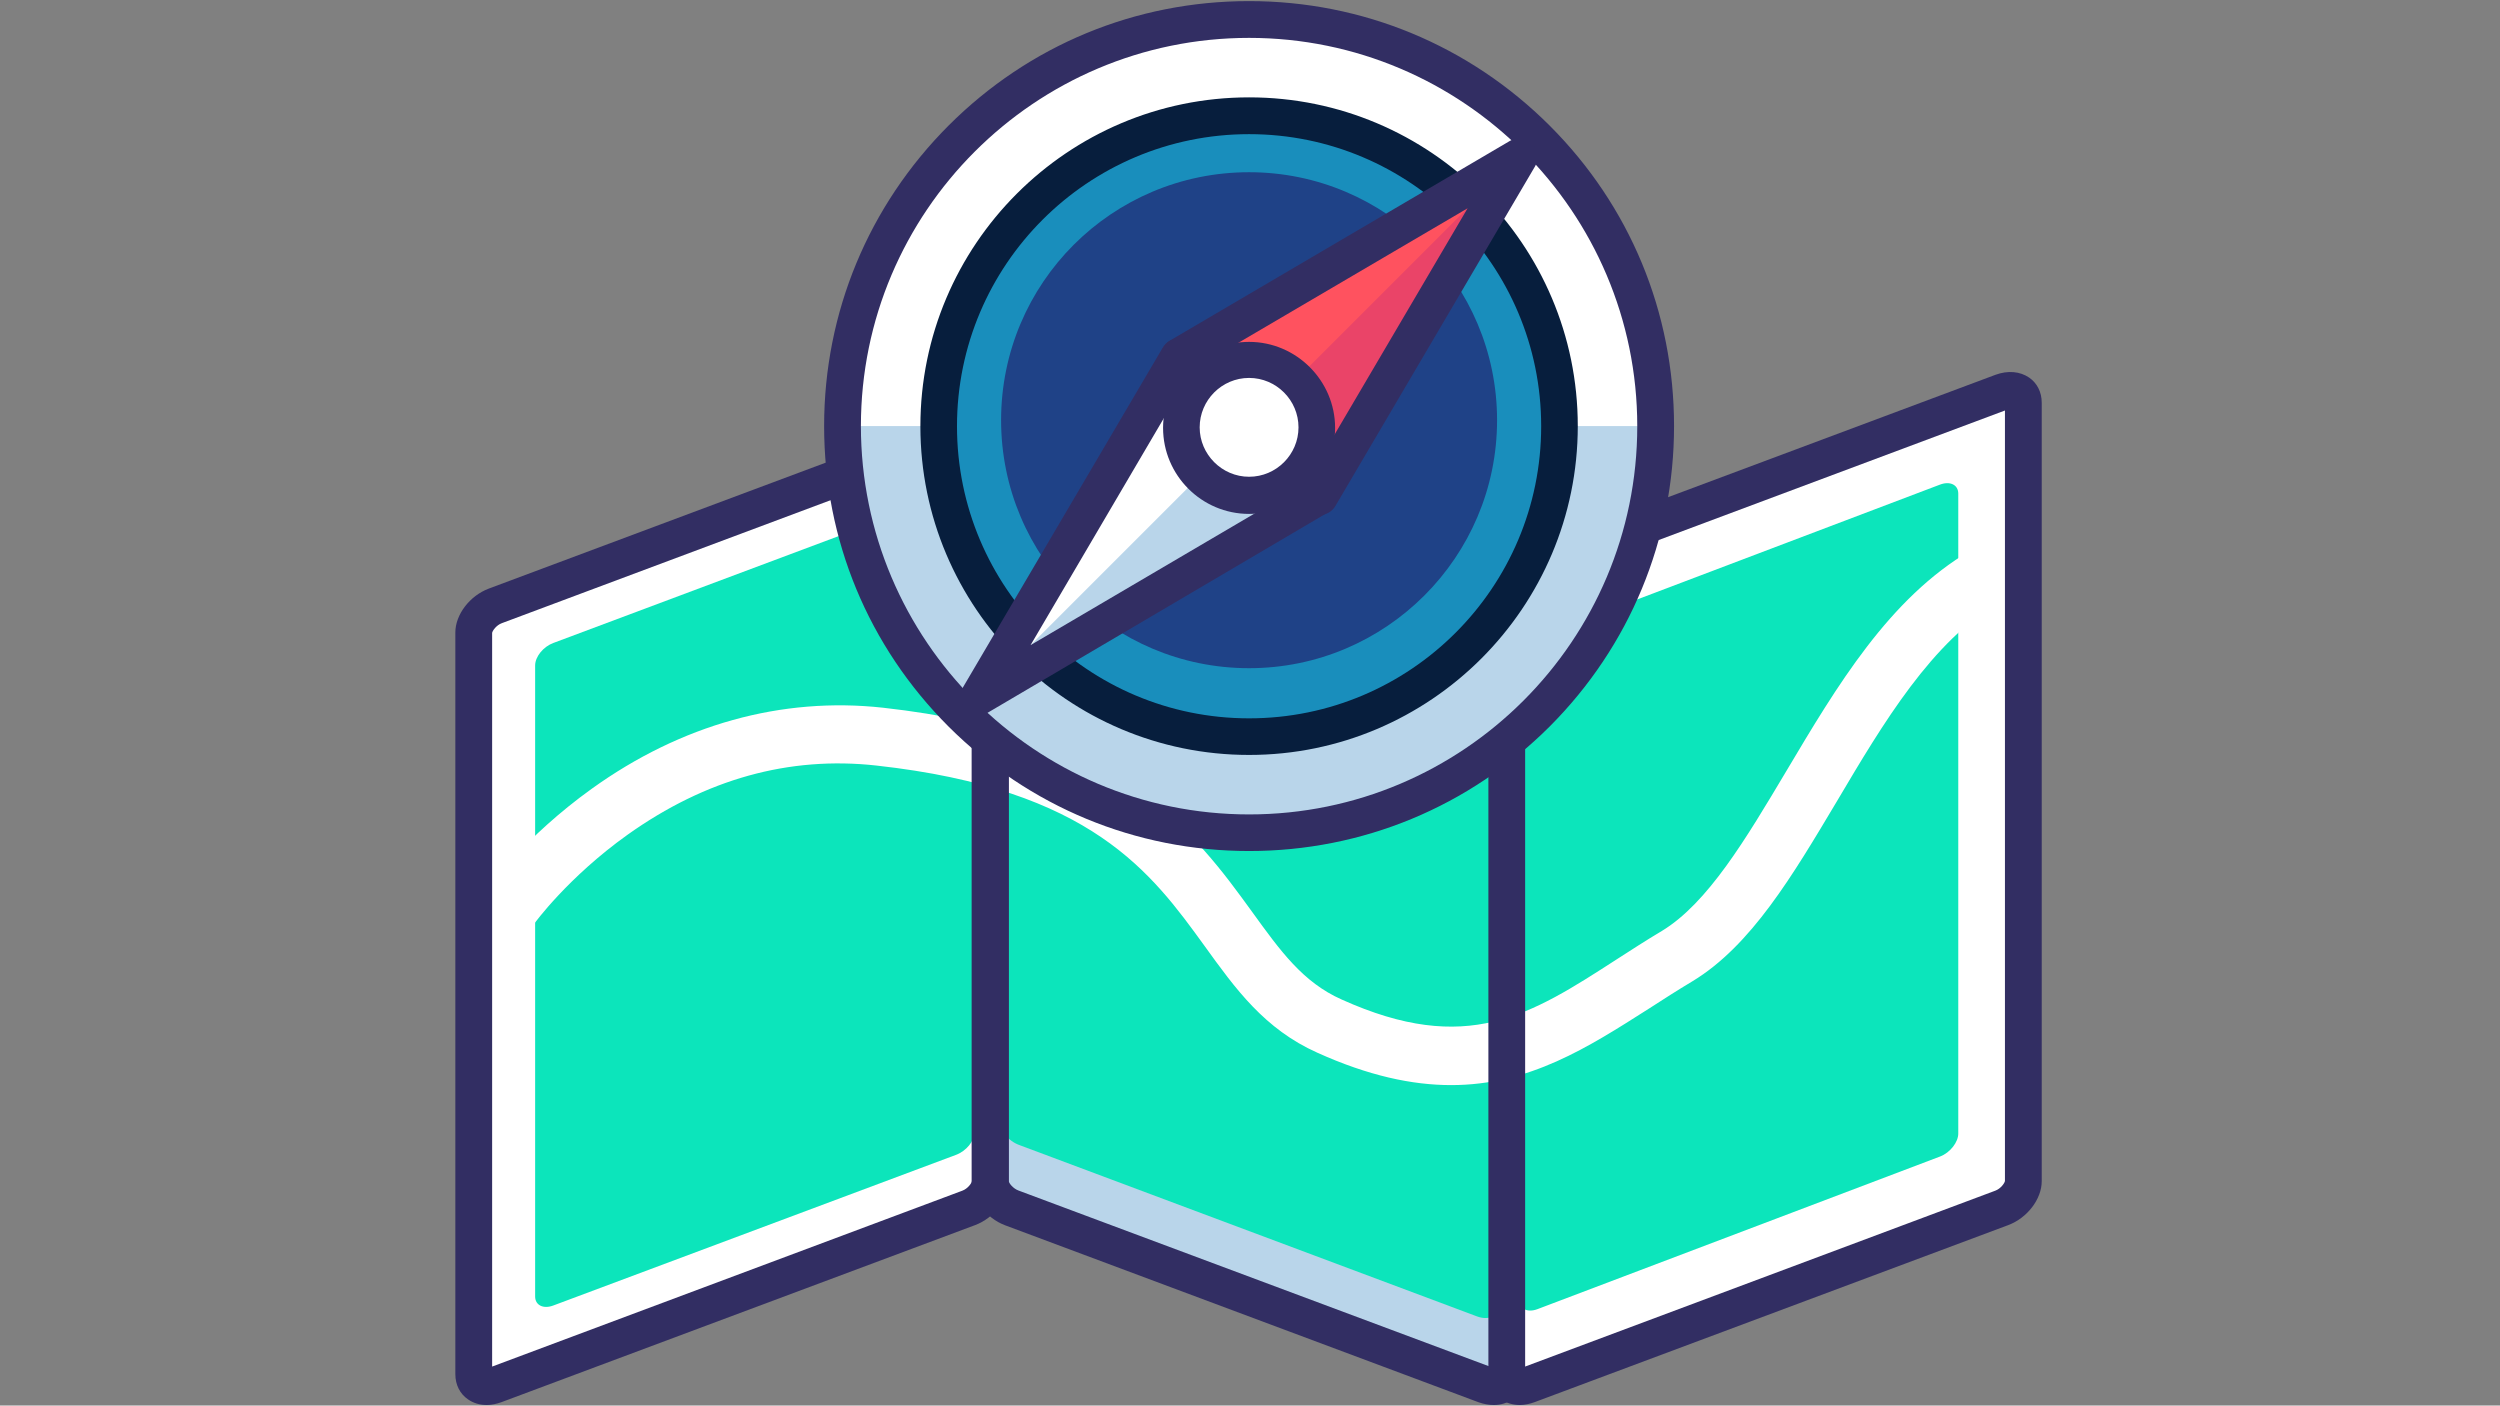 <?xml version="1.0" encoding="utf-8"?>
<!-- Generator: Adobe Illustrator 23.0.1, SVG Export Plug-In . SVG Version: 6.00 Build 0)  -->
<svg version="1.1" id="Layer_1" xmlns="http://www.w3.org/2000/svg" xmlns:xlink="http://www.w3.org/1999/xlink" x="0px" y="0px"
	 viewBox="0 0 1366 768" style="enable-background:new 0 0 1366 768;" xml:space="preserve">
<rect x="0" y="0" width="1366" height="768" fill="#808080" stroke="none"/>
<style type="text/css">
	.st0{fill:#FFFFFF;}
	.st1{fill:#0CE5BB;}
	.st2{fill:#B9D5EA;}
	.st3{clip-path:url(#SVGID_2_);fill:#FFFFFF;}
	.st4{clip-path:url(#SVGID_4_);fill:#322E63;}
	.st5{fill:#322E63;}
	.st6{fill:#198EBC;}
	.st7{fill:#071E3D;}
	.st8{fill:#1F4287;}
	.st9{fill:#FF525F;}
	.st10{fill:#EA4468;}
</style>
<g>
	<path class="st0" d="M529.3,660.1l-258.7,96.7c-6.5,2.4-11.8-0.3-11.8-5.8V345.6c0-5.6,5.3-12.2,11.8-14.6l258.7-96.7
		c6.5-2.4,11.8,0.3,11.8,5.8v405.3C541.1,651.1,535.9,657.6,529.3,660.1L529.3,660.1z"/>
	<path class="st1" d="M522.4,631l-220,82.3c-5.5,2.1-10-0.1-10-4.9V363.6c0-4.8,4.5-10.3,10-12.3l220-82.4c5.5-2.1,10,0.1,10,4.9
		v344.9C532.5,623.4,528,628.9,522.4,631L522.4,631z"/>
	<path class="st2" d="M552.9,660.1l258.7,96.7c6.5,2.4,11.8-0.3,11.8-5.8V325.5c0-5.6-5.3-12.2-11.8-14.6l-258.7-76.6
		c-6.5-2.4-11.8,0.3-11.8,5.8v405.3C541.1,651.1,546.4,657.6,552.9,660.1L552.9,660.1z"/>
	<path class="st1" d="M557.1,625.7l250,93.6c6.3,2.3,11.4-0.1,11.4-5.5V321.9c0-5.4-5.1-11.8-11.4-14.1l-250-93.6
		c-6.3-2.3-11.4,0.1-11.4,5.5v391.9C545.6,617.1,550.8,623.5,557.1,625.7L557.1,625.7z"/>
	<path class="st0" d="M1093.9,660.1l-258.7,96.7c-6.5,2.4-11.8-0.3-11.8-5.8V325.5c0-5.6,5.3-12.2,11.8-14.6l258.7-96.7
		c6.5-2.4,11.8,0.3,11.8,5.8v425.4C1105.5,651.1,1100.3,657.6,1093.9,660.1L1093.9,660.1z"/>
	<path class="st1" d="M1060.1,631.9l-220,83.4c-5.5,2.1-10-0.1-10-4.9V360.7c0-4.8,4.5-10.4,10-12.5l219.9-83.4
		c5.5-2.1,10,0.1,10,4.9v349.5C1070.1,624,1065.6,629.8,1060.1,631.9L1060.1,631.9z"/>
	<g>
		<g>
			<defs>
				<rect id="SVGID_1_" x="249" width="868" height="769"/>
			</defs>
			<clipPath id="SVGID_2_">
				<use xlink:href="#SVGID_1_"  style="overflow:visible;"/>
			</clipPath>
			<path class="st3" d="M792.9,592.9c-21.3,0-45.2-5.1-73.1-17.7c-28.9-12.9-44.8-35-61.6-58.3c-29-40-61.8-85.6-179.3-98.6
				c-47.7-5.3-93.3,7.4-136,37.8c-32.5,23.2-50.9,48.4-51.1,48.8c-5.3,7.3-15.2,8.8-22.3,3.8c-7.3-5.1-8.8-15.2-3.8-22.3
				c0.8-1.3,21.1-29.2,57.6-55.4c48.8-35.1,103.9-50.4,159.2-44.3c131.6,14.7,170.4,68.5,201.7,111.6c15.4,21.3,27.7,38.4,48.8,47.8
				c68.5,30.9,103,8.7,150.5-22c7.8-5,15.9-10.3,24.5-15.4c25.1-15.2,45.9-50.2,68-87.3c27.6-46.4,56.2-94.6,100.9-120.7
				c7.7-4.5,17.4-1.9,22,5.8s1.9,17.4-5.8,22c-37.5,21.8-64,66.4-89.4,109.3c-24.2,40.6-46.9,79-79,98.4c-8.2,4.9-16.1,10-23.7,14.9
				C867.7,572.3,835.7,592.9,792.9,592.9L792.9,592.9z"/>
		</g>
		<g>
			<defs>
				<rect id="SVGID_3_" x="249" width="868" height="769"/>
			</defs>
			<clipPath id="SVGID_4_">
				<use xlink:href="#SVGID_3_"  style="overflow:visible;"/>
			</clipPath>
			<path class="st4" d="M266,767.7c-3.8,0-7.3-1-10.3-3.1c-4.4-3-6.9-8-6.9-13.7V345.6c0-9.8,7.9-20.1,18.3-24l258.7-96.7
				c6.8-2.5,13.4-1.9,18.4,1.5c4.4,3,6.9,8,6.9,13.7v405.3c0,9.8-7.9,20.1-18.3,24l-258.7,96.7C271.4,767.1,268.5,767.7,266,767.7
				L266,767.7z M531.1,244.4l-256.9,96.1c-3,1.1-5.1,4.1-5.3,5.3v400.9l256.9-96.1c3-1.1,5.1-4.1,5.3-5.3V244.4z"/>
		</g>
	</g>
	<path class="st5" d="M816.2,767.7c-2.6,0-5.4-0.5-8.3-1.5l-258.7-96.7c-10.4-3.9-18.3-14.3-18.3-24V240.1c0-5.6,2.5-10.5,6.9-13.7
		c4.9-3.4,11.4-4,18.1-1.6l258.8,76.6l0.3,0.1c10.4,3.9,18.3,14.3,18.3,24v425.4c0,5.6-2.5,10.5-6.9,13.7
		C823.5,766.6,820,767.7,816.2,767.7L816.2,767.7z M551.2,244.2v401.2c0.1,1.1,2.3,4,5.3,5.1l257,96v-421c-0.1-1.1-2.3-3.9-5-5
		L551.2,244.2z"/>
	<path class="st5" d="M830.5,767.7c-3.8,0-7.3-1-10.3-3.1c-4.4-3-6.9-8-6.9-13.7V325.5c0-9.8,7.8-20.1,18.3-24l258.7-96.7
		c6.8-2.5,13.4-1.9,18.4,1.5c4.4,3,6.9,8,6.9,13.7v425.4c0,9.8-7.9,20.1-18.3,24l-258.7,96.7C835.9,767.1,833,767.7,830.5,767.7
		L830.5,767.7z M1095.5,224.3l-256.9,96.1c-3,1.1-5.1,4.1-5.3,5.3v421l256.9-96.1c3-1.1,5.1-4.1,5.3-5.3V224.3z"/>
	<path class="st0" d="M460.2,232.8c0,122.7,99.5,222.2,222.2,222.2s222.2-99.5,222.2-222.2s-99.4-222.2-222-222.2
		C559.7,10.7,460.2,110.1,460.2,232.8L460.2,232.8z"/>
	<path class="st2" d="M682.5,455c122.7,0,222.2-99.5,222.2-222.2H460.2C460.2,355.5,559.7,455,682.5,455L682.5,455z"/>
	<path class="st5" d="M682.5,465c-62,0-120.3-24.2-164.2-68c-43.9-43.9-68-102.1-68-164.2c0-62,24.2-120.3,68-164.2
		c43.9-43.9,102.1-68,164.2-68c62,0,120.3,24.2,164.2,68c43.9,43.9,68,102.1,68,164.2c0,62-24.2,120.3-68,164.2
		C802.8,440.8,744.5,465,682.5,465L682.5,465z M682.5,20.7c-117,0-212.1,95.1-212.1,212.1S565.5,445,682.5,445
		s212.1-95.1,212.1-212.1C894.6,115.8,799.4,20.7,682.5,20.7L682.5,20.7z"/>
	<path class="st6" d="M512.9,232.8c0,93.7,75.9,169.6,169.6,169.6s169.6-75.9,169.6-169.6S776.2,63.2,682.5,63.2
		S512.9,139.1,512.9,232.8L512.9,232.8z"/>
	<path class="st7" d="M682.5,412.5c-99.1,0-179.6-80.5-179.6-179.6S583.4,53.2,682.5,53.2s179.6,80.5,179.6,179.6
		S781.5,412.5,682.5,412.5L682.5,412.5z M682.5,73.3c-88.1,0-159.6,71.5-159.6,159.6s71.5,159.6,159.6,159.6s159.6-71.5,159.6-159.6
		S770.5,73.3,682.5,73.3L682.5,73.3z"/>
	<path class="st8" d="M547,229.6c0,74.8,60.7,135.5,135.5,135.5S818,304.3,818,229.6S757.3,94.1,682.5,94.1
		C607.6,94.1,547,154.7,547,229.6L547,229.6z"/>
	<path class="st0" d="M535,380.6l109-185.4l76.5,76.5L535,380.6z"/>
	<path class="st2" d="M535,380.6l147.3-147.3l38.3,38.3L535,380.6z"/>
	<path class="st9" d="M830,85.6l-185.4,109l76.5,76.5L830,85.6z"/>
	<path class="st10" d="M830,85.6L682.8,232.8l38.3,38.3L830,85.6z"/>
	<path class="st5" d="M535,390.6c-2.6,0-5.1-1-7.2-2.9c-3.3-3.3-3.9-8.3-1.6-12.2l109.1-185.5c1.6-2.8,4.3-4.5,7.4-4.9
		c3.1-0.4,6.1,0.8,8.3,2.8l76.5,76.5c2.3,2.3,3.3,5.3,2.8,8.3c-0.4,3.1-2.3,5.8-4.9,7.4L539.9,389.3
		C538.5,390.3,536.6,390.6,535,390.6L535,390.6z M645.9,211.5l-82.8,141l141.1-82.9L645.9,211.5z"/>
	<path class="st5" d="M721,281.1c-2.6,0-5.3-1-7.2-2.9l-76.5-76.5c-2.3-2.3-3.3-5.3-2.8-8.3c0.4-3.1,2.3-5.8,4.9-7.4L825,77
		c3.9-2.3,8.9-1.8,12.2,1.6c3.3,3.3,3.9,8.3,1.6,12.2L729.7,276.4c-1.6,2.8-4.3,4.5-7.4,4.9H721V281.1z M660.8,196.6l58.2,58.2
		l82.9-141L660.8,196.6z"/>
	<path class="st0" d="M645.4,233.6c0,13.2,7,25.5,18.6,32.1c11.4,6.6,25.6,6.6,37,0c11.4-6.6,18.6-18.8,18.6-32.1
		c0-20.4-16.6-37-37-37C662.1,196.5,645.4,213.1,645.4,233.6L645.4,233.6z"/>
	<path class="st5" d="M682.5,280.8c-26,0-47-21.2-47-47s21.2-47,47-47c25.8,0,47,21.2,47,47S708.5,280.8,682.5,280.8L682.5,280.8z
		 M682.5,206.5c-14.9,0-27,12.2-27,27c0,14.8,12.2,27,27,27c14.9,0,27-12.2,27-27C709.5,218.7,697.4,206.5,682.5,206.5L682.5,206.5z
		"/>
</g>
</svg>

